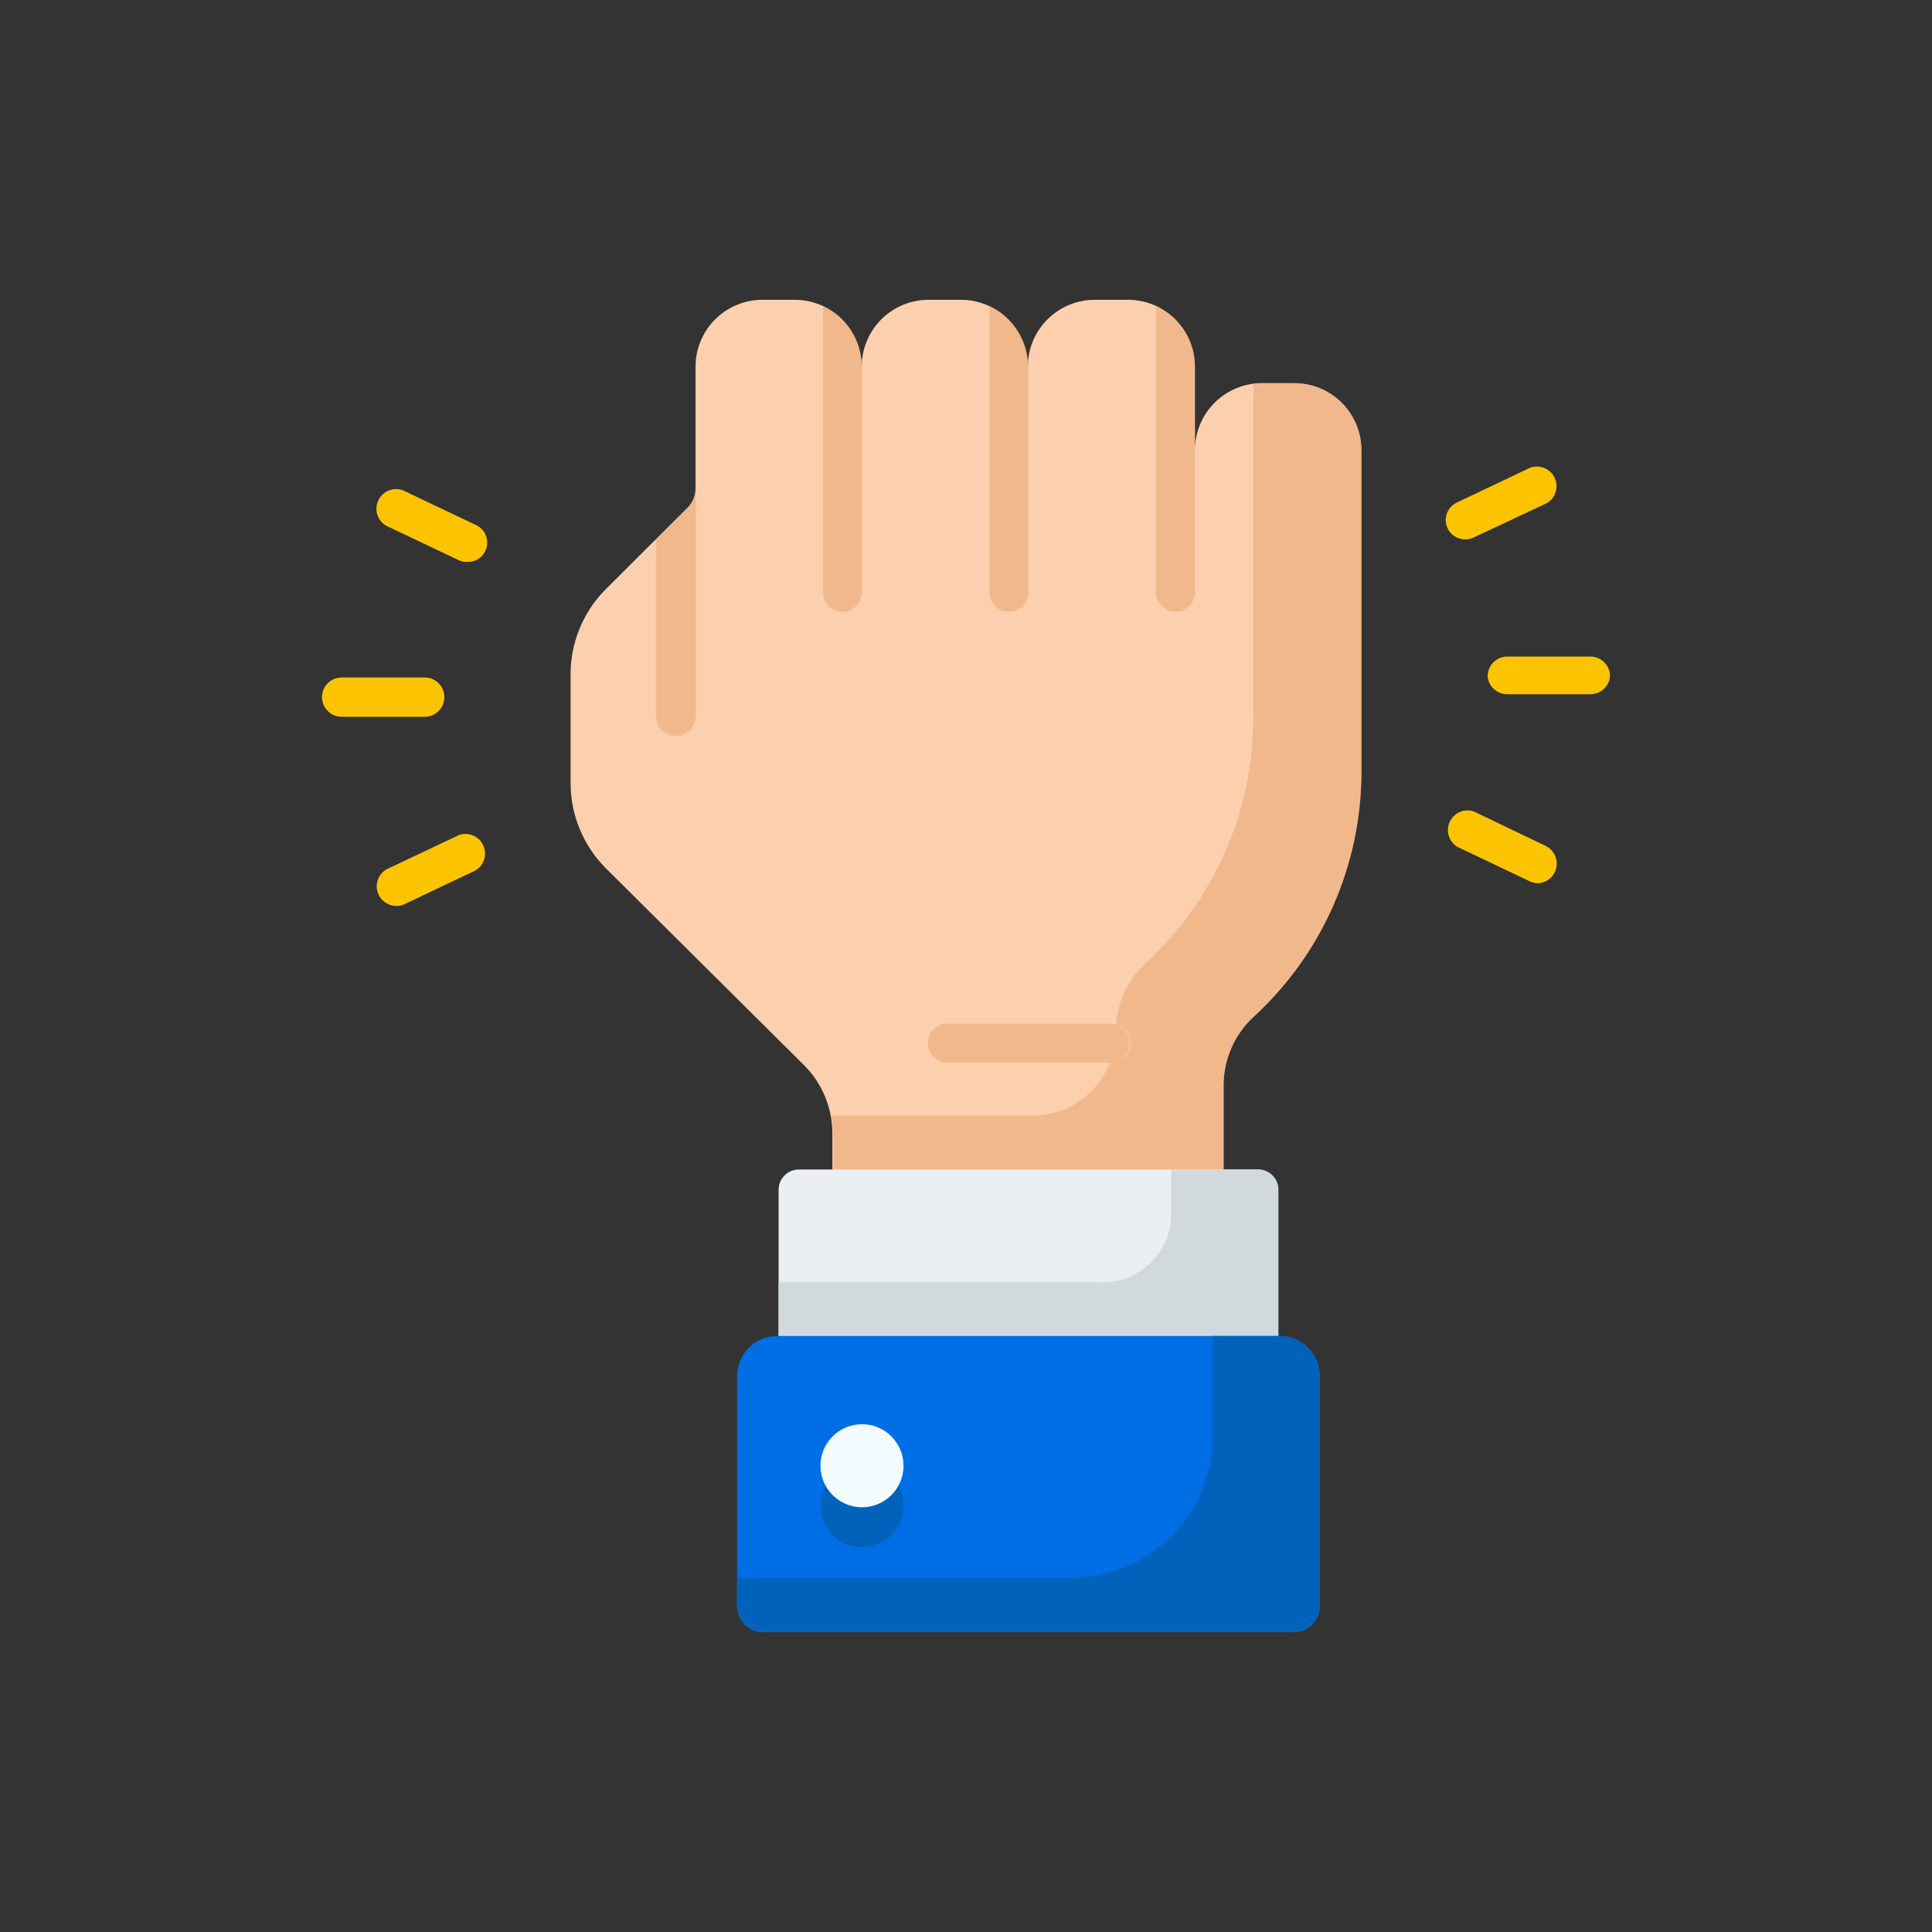 <svg width="60" height="60" viewBox="0 0 60 60" fill="none" xmlns="http://www.w3.org/2000/svg">
<rect x="0" y="0" width="60" height="60" fill="#333333" stroke="none"/>
<path d="M42.28 14C42.282 13.725 42.231 13.453 42.127 13.198C42.024 12.943 41.871 12.712 41.678 12.516C41.484 12.321 41.254 12.166 41.001 12.06C40.747 11.954 40.475 11.9 40.2 11.9H39.2C38.924 11.899 38.651 11.952 38.396 12.057C38.141 12.162 37.91 12.317 37.715 12.513C37.521 12.708 37.367 12.94 37.263 13.196C37.159 13.451 37.107 13.724 37.11 14V11.39C37.11 11.114 37.055 10.841 36.949 10.587C36.842 10.333 36.687 10.102 36.49 9.909C36.294 9.715 36.061 9.562 35.805 9.46C35.549 9.357 35.276 9.306 35 9.31H34C33.448 9.31 32.919 9.529 32.529 9.919C32.139 10.309 31.92 10.838 31.92 11.39C31.92 10.838 31.701 10.309 31.311 9.919C30.921 9.529 30.392 9.31 29.84 9.31H28.84C28.288 9.31 27.759 9.529 27.369 9.919C26.979 10.309 26.76 10.838 26.76 11.39C26.76 10.838 26.541 10.309 26.151 9.919C25.761 9.529 25.232 9.31 24.68 9.31H23.68C23.128 9.31 22.599 9.529 22.209 9.919C21.819 10.309 21.6 10.838 21.6 11.39V15.18C21.598 15.397 21.512 15.605 21.36 15.76L18.81 18.3C18.457 18.655 18.179 19.076 17.992 19.54C17.805 20.004 17.712 20.5 17.72 21V24.31C17.718 25.303 18.11 26.256 18.81 26.96L25 33.11C25.537 33.662 25.842 34.4 25.85 35.17V36.32L32.57 37.76L38 36.32V33.72C37.998 33.318 38.08 32.921 38.24 32.552C38.4 32.184 38.635 31.853 38.93 31.58C39.981 30.616 40.822 29.445 41.398 28.141C41.975 26.836 42.275 25.426 42.28 24V14Z" fill="#FCD0AE"/>
<g opacity="0.5">
<path d="M40.2 11.9H39.2H38.92C38.935 12.033 38.935 12.167 38.92 12.3V22.3C38.921 23.73 38.624 25.146 38.049 26.456C37.474 27.766 36.633 28.942 35.58 29.91C35.285 30.185 35.05 30.517 34.89 30.888C34.73 31.258 34.648 31.657 34.65 32.06C34.65 32.747 34.377 33.406 33.892 33.891C33.406 34.377 32.747 34.65 32.06 34.65H25.82C25.852 34.822 25.868 34.995 25.87 35.17V36.32L32.59 37.76L38 36.32V33.72C37.998 33.318 38.08 32.921 38.24 32.552C38.4 32.184 38.635 31.853 38.93 31.58C39.981 30.616 40.822 29.445 41.398 28.141C41.975 26.836 42.275 25.426 42.28 24V14C42.283 13.725 42.231 13.452 42.127 13.198C42.024 12.943 41.871 12.711 41.678 12.516C41.485 12.321 41.254 12.166 41.001 12.06C40.747 11.954 40.475 11.9 40.2 11.9Z" fill="#E59F6A"/>
<path d="M36.5 19C36.662 19 36.817 18.936 36.931 18.821C37.046 18.707 37.11 18.552 37.11 18.39V11.39C37.108 10.993 36.993 10.604 36.779 10.27C36.565 9.935 36.26 9.668 35.9 9.5V18.36C35.895 18.442 35.906 18.524 35.934 18.602C35.961 18.679 36.005 18.75 36.061 18.81C36.117 18.87 36.185 18.918 36.261 18.951C36.336 18.983 36.418 19 36.5 19Z" fill="#E59F6A"/>
<path d="M31.33 19C31.492 19 31.647 18.936 31.761 18.821C31.876 18.707 31.94 18.552 31.94 18.39V11.39C31.938 10.993 31.823 10.604 31.609 10.27C31.395 9.935 31.09 9.668 30.73 9.5V18.36C30.725 18.442 30.736 18.524 30.764 18.602C30.791 18.679 30.835 18.75 30.891 18.81C30.947 18.87 31.015 18.918 31.091 18.951C31.166 18.983 31.248 19 31.33 19Z" fill="#E59F6A"/>
<path d="M26.16 19C26.322 19 26.477 18.936 26.591 18.821C26.706 18.707 26.77 18.552 26.77 18.39V11.39C26.768 10.993 26.653 10.604 26.439 10.27C26.225 9.935 25.92 9.668 25.56 9.5V18.36C25.555 18.442 25.566 18.524 25.594 18.602C25.622 18.679 25.665 18.75 25.721 18.81C25.777 18.87 25.845 18.918 25.921 18.951C25.997 18.983 26.078 19 26.16 19Z" fill="#E59F6A"/>
<path d="M21 22.85C21.162 22.85 21.317 22.786 21.431 22.671C21.546 22.557 21.61 22.402 21.61 22.24V15.18C21.608 15.397 21.522 15.605 21.37 15.76L20.37 16.76V22.27C20.378 22.43 20.448 22.581 20.566 22.689C20.684 22.798 20.84 22.855 21 22.85Z" fill="#E59F6A"/>
<path d="M34.53 33C34.689 33 34.842 32.937 34.954 32.824C35.067 32.712 35.13 32.559 35.13 32.4C35.131 32.267 35.088 32.138 35.009 32.031C34.93 31.925 34.818 31.847 34.69 31.81C34.685 31.88 34.685 31.95 34.69 32.02C34.692 32.363 34.628 32.702 34.5 33.02L34.53 33Z" fill="#FFA78F"/>
<path d="M34.53 33H29.35C29.203 32.981 29.068 32.909 28.97 32.798C28.872 32.687 28.818 32.543 28.818 32.395C28.818 32.247 28.872 32.103 28.97 31.992C29.068 31.881 29.203 31.809 29.35 31.79H34.53C34.677 31.809 34.812 31.881 34.91 31.992C35.008 32.103 35.062 32.247 35.062 32.395C35.062 32.543 35.008 32.687 34.91 32.798C34.812 32.909 34.677 32.981 34.53 33Z" fill="#E59F6A"/>
</g>
<path d="M39.7 41.49L31.29 42.93L24.18 41.49V36.94C24.183 36.775 24.25 36.617 24.368 36.501C24.486 36.385 24.645 36.32 24.81 36.32H39.07C39.235 36.32 39.394 36.385 39.512 36.501C39.63 36.617 39.697 36.775 39.7 36.94V41.49Z" fill="#ECEFF1"/>
<path d="M39.07 36.32H36.37V37.7C36.37 37.979 36.315 38.256 36.208 38.514C36.1 38.772 35.943 39.006 35.745 39.203C35.547 39.4 35.313 39.556 35.054 39.662C34.796 39.767 34.519 39.821 34.24 39.82H24.18V41.49L31.29 42.93L39.7 41.49V36.94C39.697 36.775 39.63 36.617 39.512 36.501C39.394 36.385 39.235 36.32 39.07 36.32Z" fill="#D2D9DC"/>
<path d="M39.74 41.49H24.14C23.808 41.49 23.49 41.622 23.256 41.856C23.022 42.09 22.89 42.408 22.89 42.74V49.88C22.89 50.095 22.975 50.301 23.127 50.453C23.279 50.605 23.485 50.69 23.7 50.69H40.18C40.395 50.69 40.601 50.605 40.753 50.453C40.905 50.301 40.99 50.095 40.99 49.88V42.74C40.99 42.408 40.858 42.09 40.624 41.856C40.389 41.622 40.071 41.49 39.74 41.49Z" fill="#006EE5"/>
<path d="M26.77 48.05C27.482 48.05 28.06 47.472 28.06 46.76C28.06 46.047 27.482 45.47 26.77 45.47C26.058 45.47 25.48 46.047 25.48 46.76C25.48 47.472 26.058 48.05 26.77 48.05Z" fill="#0062BA"/>
<path d="M39.74 41.49H37.66V44.61C37.659 45.188 37.544 45.76 37.321 46.293C37.099 46.826 36.774 47.311 36.364 47.718C35.955 48.126 35.469 48.449 34.934 48.669C34.4 48.889 33.828 49.001 33.25 49H22.89V49.86C22.89 49.966 22.911 50.072 22.952 50.17C22.992 50.268 23.052 50.358 23.127 50.433C23.202 50.508 23.292 50.568 23.39 50.608C23.488 50.649 23.593 50.67 23.7 50.67H40.18C40.286 50.67 40.392 50.649 40.49 50.608C40.588 50.568 40.677 50.508 40.753 50.433C40.828 50.358 40.888 50.268 40.928 50.17C40.969 50.072 40.99 49.966 40.99 49.86V42.74C40.99 42.408 40.858 42.09 40.624 41.856C40.389 41.622 40.071 41.49 39.74 41.49Z" fill="#0062BA"/>
<path d="M26.77 46.81C27.482 46.81 28.06 46.232 28.06 45.52C28.06 44.807 27.482 44.23 26.77 44.23C26.058 44.23 25.48 44.807 25.48 45.52C25.48 46.232 26.058 46.81 26.77 46.81Z" fill="#F2FBFF"/>
<path d="M49.39 21.56H46.81C46.657 21.56 46.508 21.503 46.395 21.399C46.282 21.296 46.212 21.153 46.2 21C46.2 20.838 46.264 20.683 46.379 20.569C46.493 20.454 46.648 20.39 46.81 20.39H49.39C49.552 20.39 49.707 20.454 49.821 20.569C49.936 20.683 50 20.838 50 21C49.987 21.153 49.918 21.296 49.804 21.399C49.691 21.503 49.543 21.56 49.39 21.56Z" fill="#FCC400"/>
<path d="M47.77 27.43C47.68 27.43 47.591 27.41 47.51 27.37L45.26 26.3C45.132 26.222 45.036 26.1 44.993 25.956C44.949 25.813 44.96 25.658 45.023 25.522C45.086 25.386 45.197 25.278 45.335 25.218C45.473 25.159 45.628 25.152 45.77 25.2L48 26.27C48.124 26.33 48.225 26.43 48.285 26.554C48.345 26.678 48.362 26.819 48.331 26.953C48.301 27.088 48.226 27.208 48.119 27.295C48.011 27.382 47.878 27.429 47.74 27.43H47.77Z" fill="#FCC400"/>
<path d="M45.52 16.75C45.38 16.755 45.243 16.711 45.133 16.625C45.022 16.54 44.944 16.419 44.914 16.283C44.883 16.146 44.901 16.003 44.964 15.879C45.027 15.754 45.132 15.656 45.26 15.6L47.51 14.53C47.654 14.475 47.813 14.475 47.956 14.533C48.099 14.59 48.215 14.699 48.281 14.838C48.347 14.978 48.358 15.137 48.311 15.283C48.264 15.43 48.164 15.554 48.03 15.63L45.77 16.69C45.692 16.729 45.607 16.749 45.52 16.75Z" fill="#FCC400"/>
<path d="M13.19 22.26H10.61C10.448 22.26 10.293 22.196 10.179 22.081C10.064 21.967 10 21.812 10 21.65C10 21.488 10.064 21.333 10.179 21.219C10.293 21.104 10.448 21.04 10.61 21.04H13.19C13.352 21.04 13.507 21.104 13.621 21.219C13.736 21.333 13.8 21.488 13.8 21.65C13.8 21.812 13.736 21.967 13.621 22.081C13.507 22.196 13.352 22.26 13.19 22.26Z" fill="#FCC400"/>
<path d="M12.23 28.13C12.104 28.113 11.987 28.058 11.894 27.971C11.801 27.885 11.738 27.771 11.713 27.647C11.687 27.523 11.701 27.393 11.753 27.277C11.804 27.162 11.891 27.064 12 27L14.26 25.93C14.402 25.882 14.557 25.889 14.695 25.948C14.833 26.008 14.944 26.116 15.007 26.252C15.07 26.388 15.081 26.543 15.037 26.686C14.993 26.83 14.898 26.952 14.77 27.03L12.52 28.1C12.428 28.134 12.328 28.145 12.23 28.13Z" fill="#FCC400"/>
<path d="M14.48 17.45C14.393 17.449 14.308 17.429 14.23 17.39L12 16.33C11.866 16.254 11.765 16.131 11.719 15.984C11.672 15.837 11.683 15.678 11.749 15.539C11.815 15.399 11.931 15.29 12.074 15.233C12.217 15.176 12.376 15.175 12.52 15.23L14.77 16.3C14.898 16.356 15.003 16.454 15.066 16.579C15.129 16.704 15.147 16.846 15.116 16.983C15.085 17.119 15.008 17.24 14.897 17.326C14.787 17.411 14.65 17.455 14.51 17.45H14.48Z" fill="#FCC400"/>
</svg>
